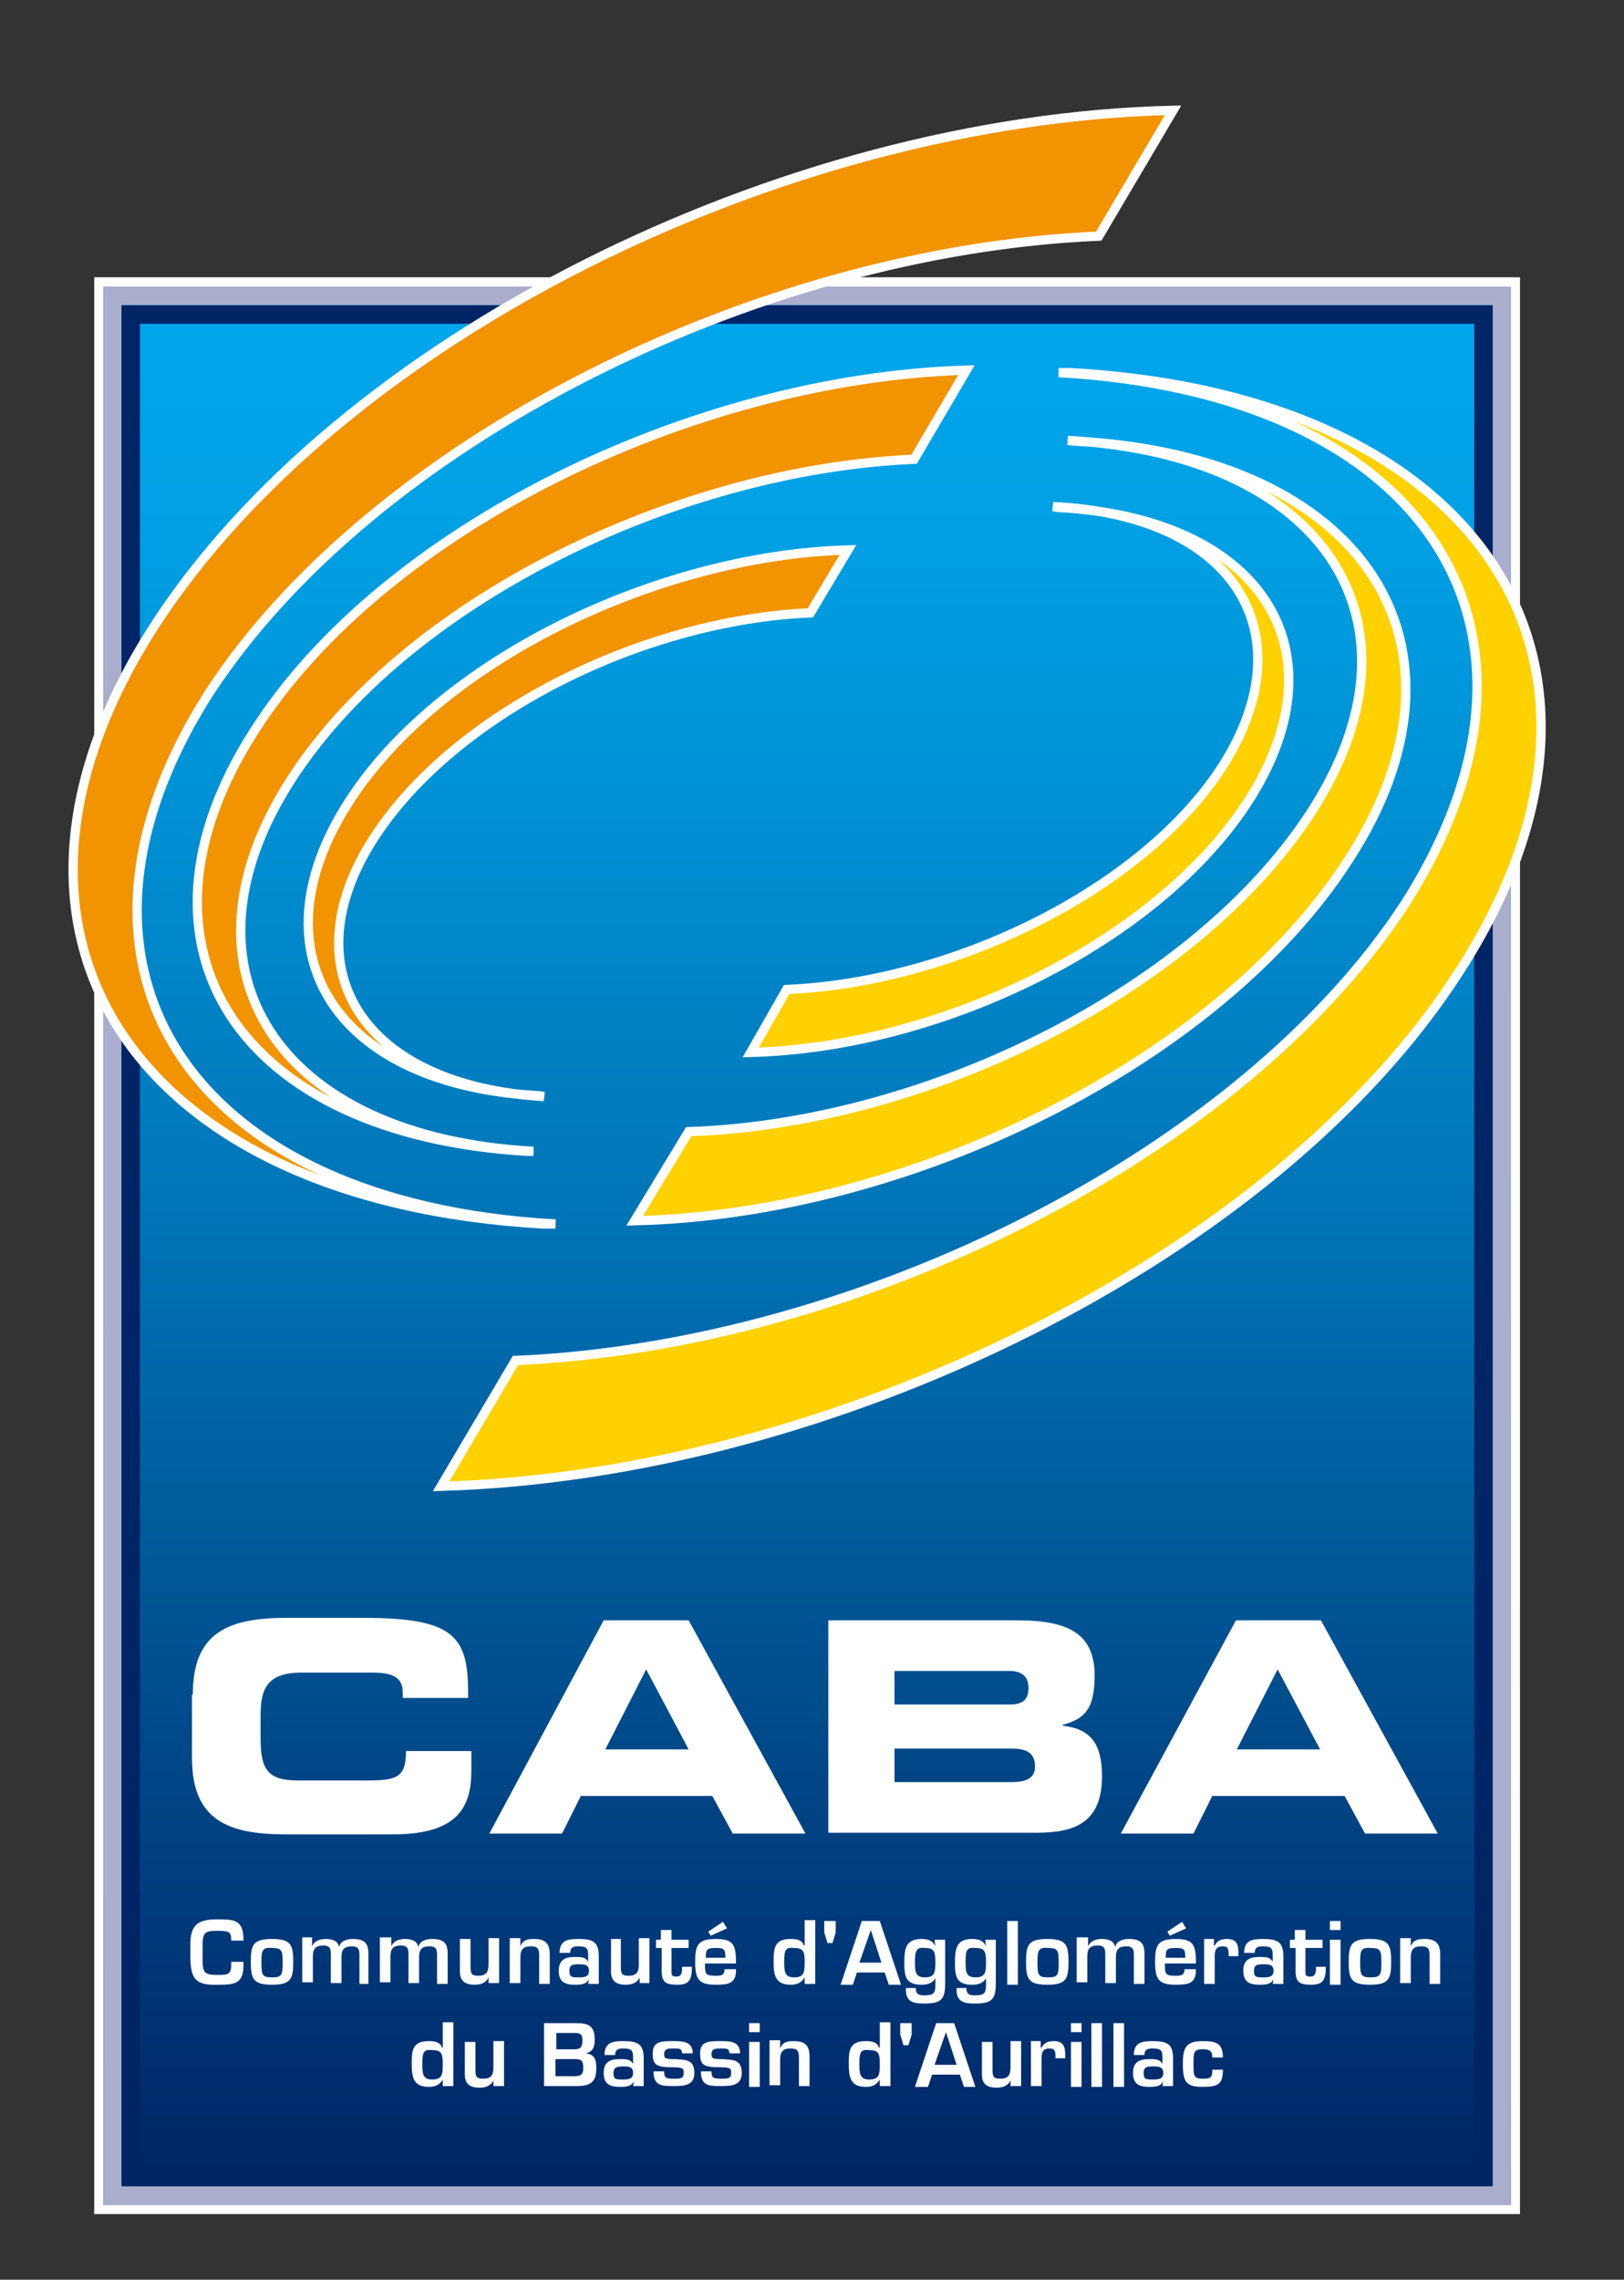 <?xml version="1.0" encoding="utf-8"?>
<!-- Generator: Adobe Illustrator 19.0.1, SVG Export Plug-In . SVG Version: 6.00 Build 0)  -->
<!DOCTYPE svg PUBLIC "-//W3C//DTD SVG 1.1//EN" "http://www.w3.org/Graphics/SVG/1.1/DTD/svg11.dtd">
<svg version="1.1" id="Calque_1" xmlns="http://www.w3.org/2000/svg" xmlns:xlink="http://www.w3.org/1999/xlink" x="0px" y="0px"
	 viewBox="0 0 198.8 279" enable-background="new 0 0 198.8 279" xml:space="preserve">
<rect x="0" y="0" width="198.8" height="279" fill="#333333" stroke="none"/>
<g>
	<linearGradient id="SVGID_1_" gradientUnits="userSpaceOnUse" x1="98.804" y1="270.353" x2="98.804" y2="34.511">
		<stop  offset="0" style="stop-color:#002566"/>
		<stop  offset="7.133025e-02" style="stop-color:#003573"/>
		<stop  offset="0.182" style="stop-color:#004B87"/>
		<stop  offset="0.298" style="stop-color:#00609A"/>
		<stop  offset="0.418" style="stop-color:#0070AA"/>
		<stop  offset="0.543" style="stop-color:#007CB7"/>
		<stop  offset="0.675" style="stop-color:#0084BF"/>
		<stop  offset="0.82" style="stop-color:#0089C5"/>
		<stop  offset="1" style="stop-color:#008BC6"/>
	</linearGradient>
	<polygon fill="url(#SVGID_1_)" stroke="#FFFFFF" stroke-width="1.134" points="12.1,34.5 185.5,34.5 185.5,270.4 12.1,270.4 
		12.1,34.5 	"/>
	<linearGradient id="SVGID_2_" gradientUnits="userSpaceOnUse" x1="98.804" y1="268.652" x2="98.804" y2="36.212">
		<stop  offset="0" style="stop-color:#002566"/>
		<stop  offset="7.133025e-02" style="stop-color:#003573"/>
		<stop  offset="0.182" style="stop-color:#004B87"/>
		<stop  offset="0.298" style="stop-color:#00609A"/>
		<stop  offset="0.418" style="stop-color:#0070AA"/>
		<stop  offset="0.543" style="stop-color:#007CB7"/>
		<stop  offset="0.675" style="stop-color:#0084BF"/>
		<stop  offset="0.82" style="stop-color:#0089C5"/>
		<stop  offset="1" style="stop-color:#008BC6"/>
	</linearGradient>
	<polygon fill="url(#SVGID_2_)" stroke="#AAADCC" stroke-width="2.268" points="13.8,36.2 183.8,36.2 183.8,268.7 13.8,268.7 
		13.8,36.2 	"/>
	<linearGradient id="SVGID_3_" gradientUnits="userSpaceOnUse" x1="98.804" y1="266.417" x2="98.804" y2="38.512">
		<stop  offset="0" style="stop-color:#002566"/>
		<stop  offset="3.989577e-03" style="stop-color:#002566"/>
		<stop  offset="0.277" style="stop-color:#005090"/>
		<stop  offset="0.522" style="stop-color:#0075B7"/>
		<stop  offset="0.732" style="stop-color:#0090D4"/>
		<stop  offset="0.898" style="stop-color:#00A1E5"/>
		<stop  offset="1" style="stop-color:#00A6EB"/>
	</linearGradient>
	<polygon fill="url(#SVGID_3_)" stroke="#002566" stroke-width="2.268" points="16,38.5 181.6,38.5 181.6,266.4 16,266.4 16,38.5 	
		"/>
	<g>
		<path fill-rule="evenodd" clip-rule="evenodd" fill="#FFD100" stroke="#FFFFFF" stroke-width="1.134" d="M54,181.9
			c48-1.4,102.3-28.1,124.7-63.1c24.2-37.6,2.7-70.4-47.7-73.2l-1.4,0c44.9,2.5,63.8,31.4,42.4,65c-19.9,30.5-66.7,54.1-108.9,55.9
			L54,181.9L54,181.9z"/>
		<path fill-rule="evenodd" clip-rule="evenodd" fill="#FFD100" stroke="#FFFFFF" stroke-width="1.134" d="M77.7,149.4
			c33.7-0.8,71.5-19.5,87.4-44.2c17-26.2,1.9-49.3-33.3-51.2l-1.1-0.1c31.4,1.7,44.9,22.2,29.8,45.5c-13.9,21.5-46.7,38.1-76.2,39.1
			L77.7,149.4L77.7,149.4z"/>
		<path fill-rule="evenodd" clip-rule="evenodd" fill="#FFD100" stroke="#FFFFFF" stroke-width="1.134" d="M91.9,128.8
			c23.5-0.6,50-13.7,61-30.9c11.8-18.5,1.4-34.5-23.4-35.8l-0.6-0.1c22,1,31.2,15.3,20.8,31.7c-9.6,15-32.7,26.5-53.4,27.4
			L91.9,128.8L91.9,128.8z"/>
	</g>
	<g>
		<path fill-rule="evenodd" clip-rule="evenodd" fill="#F29300" stroke="#FFFFFF" stroke-width="1.134" d="M143.6,13.5
			c-48.1,1.1-102,28-124.7,63.1c-24.2,37.6-2.7,70.4,47.7,73.2l1.4,0c-44.9-2.5-63.8-31.4-42.4-65c19.9-30.5,66.7-54.1,108.9-55.9
			L143.6,13.5L143.6,13.5z"/>
		<path fill-rule="evenodd" clip-rule="evenodd" fill="#F29300" stroke="#FFFFFF" stroke-width="1.134" d="M118.3,45.3
			c-33.6,1-71.5,19.5-87.2,44.2c-16.9,26.4-1.9,49.3,33.4,51.4l0.8,0c-31.4-1.7-44.7-22.3-29.6-45.6c13.9-21.5,46.7-37.8,76.2-39.1
			L118.3,45.3L118.3,45.3z"/>
		<path fill-rule="evenodd" clip-rule="evenodd" fill="#F29300" stroke="#FFFFFF" stroke-width="1.134" d="M103.8,67.3
			c-23.7,0.7-50.3,13.8-61.2,31c-11.8,18.5-1.4,34.5,23.4,35.8l0.6,0.1c-22.1-1.3-31.3-15.5-20.8-31.7C55.6,87.4,78.5,75.9,99.2,75
			L103.8,67.3L103.8,67.3z"/>
	</g>
	<g>
		<path fill="#FFFFFF" d="M23.6,207.4c0-7.6,4.3-9.4,11.5-9.4h9.4c11.4,0,12.9,2.4,12.8,9.8h-8v-0.7c0-1.9-1.4-2.4-3.7-2.4h-8.7
			c-4.2,0-5,2-5,5.2v2.8c0,3.8,0.8,5.2,4.6,5.2h8.5c3.6,0,4.7-0.4,4.7-3.6h8v2.4c0,4.4-1.6,7.8-9.6,7.8H35c-7.2,0-11.5-1.8-11.5-9.4
			V207.4z"/>
		<path fill="#FFFFFF" d="M73.9,198.3h10.4l14.3,26.1h-8.9l-2.5-4.6H71.1l-2.3,4.6h-8.9L73.9,198.3z M74.1,214.1h10.2l-5.2-9.8
			L74.1,214.1z"/>
		<path fill="#FFFFFF" d="M101.5,198.3h23c6.4,0,9.5,1.7,9.5,6.8c0,4.5-1.6,5.3-3.9,6v0.1c3.5,0.4,4.8,2.3,4.8,6.2
			c0,5.7-3.4,6.9-8,6.9h-25.5V198.3z M109.5,208.6h14.1c1.5,0,2.3-0.5,2.3-2c0-1.5-0.9-2.1-2.3-2.1h-14.1V208.6z M109.5,218.1h14.3
			c1.7,0,2.9-0.4,2.9-1.9c0-1.8-1.2-2.2-2.9-2.2h-14.3V218.1z"/>
		<path fill="#FFFFFF" d="M151.3,198.3h10.4l14.3,26.1h-8.9l-2.5-4.6h-16.2l-2.3,4.6h-8.9L151.3,198.3z M151.4,214.1h10.2l-5.2-9.8
			L151.4,214.1z"/>
	</g>
	<g>
		<path fill="#FFFFFF" d="M28.3,237.7v-0.4c0-0.9-0.4-1-1.7-1c-1.5,0-1.8,0.2-1.8,1.8v1.7c0,1.6,0.2,1.9,1.8,1.9
			c1.2,0,1.7,0,1.7-1.2v-0.4h1.5v0.5c0,2.3-1.3,2.3-3.2,2.3c-2.7,0.1-3.2-0.8-3.3-3.1v-1.8c0-2.5,1-3.1,3.3-3.1c1.9,0,3.1,0,3.2,2.2
			v0.4H28.3z"/>
		<path fill="#FFFFFF" d="M35.9,240.1c0,2.1-0.3,2.8-2.6,2.8c-2.3,0-2.6-0.7-2.6-2.8c0-2.1,0.3-2.8,2.6-2.8
			C35.6,237.3,35.9,238,35.9,240.1z M32,240.2c0,1.5,0.1,1.8,1.3,1.8c1.2,0,1.3-0.3,1.3-1.8c0-1.5-0.1-1.8-1.3-1.8
			C32.1,238.3,32,238.7,32,240.2z"/>
		<path fill="#FFFFFF" d="M38.2,237.4v0.8h0c0.3-0.7,1-0.9,1.7-0.9c0.7,0,1.5,0.2,1.6,1h0c0.2-0.8,1-1,1.7-1c1.4,0,1.9,0.5,1.9,1.8
			v3.7H44v-3.6c0-0.7-0.2-1-0.9-1c-1.1,0-1.3,0.5-1.3,1.4v3.1h-1.3v-3.6c0-0.7-0.2-1-0.9-1c-1.1,0-1.3,0.5-1.3,1.4v3.1H37v-5.5H38.2
			z"/>
		<path fill="#FFFFFF" d="M47.9,237.4v0.8h0c0.3-0.7,1-0.9,1.7-0.9s1.5,0.2,1.6,1h0c0.2-0.8,1-1,1.7-1c1.4,0,1.9,0.5,1.9,1.8v3.7
			h-1.3v-3.6c0-0.7-0.2-1-0.9-1c-1.1,0-1.3,0.5-1.3,1.4v3.1h-1.3v-3.6c0-0.7-0.2-1-0.9-1c-1.1,0-1.3,0.5-1.3,1.4v3.1h-1.3v-5.5H47.9
			z"/>
		<path fill="#FFFFFF" d="M59.8,242.9V242h0c-0.3,0.7-1,0.9-1.7,0.9c-1.1,0-1.8-0.4-1.8-1.6v-4h1.3v3.4c0,0.8,0.1,1.1,0.9,1.1
			c1,0,1.3-0.4,1.3-1.4v-3.2h1.3v5.5H59.8z"/>
		<path fill="#FFFFFF" d="M63.7,237.4v0.8h0c0.3-0.8,0.9-0.9,1.7-0.9c1.4,0,1.9,0.6,1.9,1.9v3.6H66v-3.5c0-0.8-0.2-1.1-1-1.1
			c-1.1,0-1.3,0.5-1.3,1.5v3h-1.3v-5.5H63.7z"/>
		<path fill="#FFFFFF" d="M72.1,242.2L72.1,242.2c-0.3,0.7-1.1,0.7-1.7,0.7c-1.2,0-2-0.3-2-1.7c0-1.3,0.7-1.7,2-1.7
			c0.7,0,1.3,0,1.6,0.6h0v-0.7c0-0.9-0.1-1.2-1.2-1.2c-0.6,0-1,0.1-1,0.8h-1.3c0-1.6,1.1-1.7,2.3-1.7c1.7,0,2.5,0.3,2.5,2.1v3.4
			h-1.3L72.1,242.2z M69.7,241.2c0,0.8,0.3,0.8,1.2,0.8c0.7,0,1.2-0.1,1.2-0.8c0-0.8-0.6-0.8-1.2-0.8
			C70.2,240.4,69.7,240.4,69.7,241.2z"/>
		<path fill="#FFFFFF" d="M78.3,242.9V242h0c-0.3,0.7-1,0.9-1.7,0.9c-1.1,0-1.8-0.4-1.8-1.6v-4H76v3.4c0,0.8,0.1,1.1,0.9,1.1
			c1,0,1.3-0.4,1.3-1.4v-3.2h1.3v5.5H78.3z"/>
		<path fill="#FFFFFF" d="M80.2,237.4h0.7v-1.2h1.3v1.2h2.1v1h-2.1v2.8c0,0.5,0,0.7,0.6,0.7c0.7,0,0.7-0.6,0.7-1.2h1.2
			c0,1.7-0.4,2.2-1.8,2.2c-1.4,0-1.9-0.3-1.9-1.7v-2.8h-0.7V237.4z"/>
		<path fill="#FFFFFF" d="M90.1,241.1c0,1.7-1,1.8-2.5,1.8c-2.1,0-2.5-0.7-2.5-2.8c0-2,0.3-2.8,2.5-2.8c2.2,0,2.5,0.7,2.5,3h-3.8
			c0,1.2,0,1.5,1.2,1.5c0.7,0,1.2,0,1.2-0.8H90.1z M88.8,239.6c0-1.1-0.2-1.2-1.2-1.2c-1.1,0-1.2,0.2-1.2,1.2H88.8z M89,236l-2,0.9
			l-0.3-0.5l1.8-1.2L89,236z"/>
		<path fill="#FFFFFF" d="M98.5,242L98.5,242c-0.4,0.7-1,0.9-1.7,0.9c-2,0-2.1-1.3-2.1-3c0-1.6,0.2-2.6,2.1-2.6
			c0.7,0,1.4,0.1,1.6,0.8h0.1v-3.1h1.3v7.8h-1.3L98.5,242z M96,240c0,1.2,0,2,1.2,2c1.3,0,1.3-0.7,1.3-2c0-1.2-0.2-1.6-1.3-1.6
			C96.2,238.3,96,238.6,96,240z"/>
		<path fill="#FFFFFF" d="M102.3,235.1v1.4l-0.4,1.3h-0.6l-0.4-1.3v-1.4H102.3z"/>
		<path fill="#FFFFFF" d="M104.9,241.4l-0.5,1.5h-1.5l2.6-7.8h2.2l2.6,7.8h-1.5l-0.5-1.5H104.9z M106.6,236.2L106.6,236.2l-1.4,4
			h2.7L106.6,236.2z"/>
		<path fill="#FFFFFF" d="M114.5,242.1L114.5,242.1c-0.4,0.7-1.1,0.8-1.7,0.8c-1.9,0-2.1-1-2.1-2.6c0-1.7,0.1-3,2.1-3
			c0.8,0,1.4,0.2,1.7,0.9h0l-0.1-0.8h1.3v5.4c0,2-0.6,2.4-2.6,2.4c-1.3,0-2.3-0.2-2.2-1.9h1.2c0,0.7,0.3,0.9,1,0.9
			c1.1,0,1.4-0.2,1.4-1.2V242.1z M112,240c0,1.2,0,2,1.2,2c1.3,0,1.3-0.7,1.3-2c0-1.2-0.2-1.6-1.3-1.6
			C112.3,238.3,112,238.6,112,240z"/>
		<path fill="#FFFFFF" d="M120.7,242.1L120.7,242.1c-0.4,0.7-1.1,0.8-1.7,0.8c-1.9,0-2.1-1-2.1-2.6c0-1.7,0.1-3,2.1-3
			c0.8,0,1.4,0.2,1.7,0.9h0l-0.1-0.8h1.3v5.4c0,2-0.6,2.4-2.6,2.4c-1.3,0-2.3-0.2-2.2-1.9h1.2c0,0.7,0.3,0.9,1,0.9
			c1.1,0,1.4-0.2,1.4-1.2V242.1z M118.2,240c0,1.2,0,2,1.2,2c1.3,0,1.3-0.7,1.3-2c0-1.2-0.2-1.6-1.3-1.6
			C118.4,238.3,118.2,238.6,118.2,240z"/>
		<path fill="#FFFFFF" d="M124.6,242.9h-1.3v-7.8h1.3V242.9z"/>
		<path fill="#FFFFFF" d="M130.8,240.1c0,2.1-0.3,2.8-2.6,2.8s-2.6-0.7-2.6-2.8c0-2.1,0.3-2.8,2.6-2.8S130.8,238,130.8,240.1z
			 M127,240.2c0,1.5,0.1,1.8,1.3,1.8c1.2,0,1.3-0.3,1.3-1.8c0-1.5-0.1-1.8-1.3-1.8C127.1,238.3,127,238.7,127,240.2z"/>
		<path fill="#FFFFFF" d="M133.2,237.4v0.8h0c0.3-0.7,1-0.9,1.7-0.9c0.7,0,1.5,0.2,1.6,1h0c0.2-0.8,1-1,1.7-1c1.4,0,1.9,0.5,1.9,1.8
			v3.7h-1.3v-3.6c0-0.7-0.2-1-0.9-1c-1.1,0-1.3,0.5-1.3,1.4v3.1h-1.3v-3.6c0-0.7-0.2-1-0.9-1c-1.1,0-1.3,0.5-1.3,1.4v3.1h-1.3v-5.5
			H133.2z"/>
		<path fill="#FFFFFF" d="M146.4,241.1c0,1.7-1,1.8-2.5,1.8c-2.1,0-2.5-0.7-2.5-2.8c0-2,0.3-2.8,2.5-2.8c2.2,0,2.5,0.7,2.5,3h-3.8
			c0,1.2,0,1.5,1.2,1.5c0.7,0,1.2,0,1.2-0.8H146.4z M145.1,239.6c0-1.1-0.2-1.2-1.2-1.2c-1.1,0-1.2,0.2-1.2,1.2H145.1z M145.2,236
			l-2,0.9l-0.3-0.5l1.8-1.2L145.2,236z"/>
		<path fill="#FFFFFF" d="M148.6,237.4l0,0.7h0.1c0.3-0.6,0.8-0.8,1.5-0.8c1.2,0,1.4,0.7,1.4,1.7v0.4h-1.2v-0.3
			c0-0.6-0.1-0.9-0.7-0.9c-0.8,0-1,0.4-1,1.2v3.4h-1.3v-5.5H148.6z"/>
		<path fill="#FFFFFF" d="M155.9,242.2L155.9,242.2c-0.3,0.7-1.1,0.7-1.7,0.7c-1.2,0-2-0.3-2-1.7c0-1.3,0.7-1.7,2-1.7
			c0.7,0,1.3,0,1.6,0.6h0v-0.7c0-0.9-0.1-1.2-1.2-1.2c-0.6,0-1,0.1-1,0.8h-1.3c0-1.6,1.1-1.7,2.3-1.7c1.7,0,2.5,0.3,2.5,2.1v3.4
			h-1.3L155.9,242.2z M153.5,241.2c0,0.8,0.3,0.8,1.2,0.8c0.7,0,1.2-0.1,1.2-0.8c0-0.8-0.6-0.8-1.2-0.8
			C154,240.4,153.5,240.4,153.5,241.2z"/>
		<path fill="#FFFFFF" d="M157.8,237.4h0.7v-1.2h1.3v1.2h2.1v1h-2.1v2.8c0,0.5,0,0.7,0.6,0.7c0.7,0,0.7-0.6,0.7-1.2h1.2
			c0,1.7-0.4,2.2-1.8,2.2c-1.4,0-1.9-0.3-1.9-1.7v-2.8h-0.7V237.4z"/>
		<path fill="#FFFFFF" d="M164.1,236.2h-1.3v-1.1h1.3V236.2z M164.1,242.9h-1.3v-5.5h1.3V242.9z"/>
		<path fill="#FFFFFF" d="M170.3,240.1c0,2.1-0.3,2.8-2.6,2.8c-2.3,0-2.6-0.7-2.6-2.8c0-2.1,0.3-2.8,2.6-2.8
			C170,237.3,170.3,238,170.3,240.1z M166.5,240.2c0,1.5,0.1,1.8,1.3,1.8c1.2,0,1.3-0.3,1.3-1.8c0-1.5-0.1-1.8-1.3-1.8
			C166.6,238.3,166.5,238.7,166.5,240.2z"/>
		<path fill="#FFFFFF" d="M172.7,237.4v0.8h0c0.3-0.8,0.9-0.9,1.7-0.9c1.4,0,1.9,0.6,1.9,1.9v3.6H175v-3.5c0-0.8-0.2-1.1-1-1.1
			c-1.1,0-1.3,0.5-1.3,1.5v3h-1.3v-5.5H172.7z"/>
		<path fill="#FFFFFF" d="M54.2,254.5L54.2,254.5c-0.4,0.7-1,0.9-1.7,0.9c-2,0-2.1-1.3-2.1-3c0-1.6,0.2-2.6,2.1-2.6
			c0.7,0,1.4,0.1,1.6,0.8h0.1v-3.1h1.3v7.8h-1.3L54.2,254.5z M51.7,252.5c0,1.2,0,2,1.2,2c1.3,0,1.3-0.7,1.3-2
			c0-1.2-0.2-1.6-1.3-1.6C51.9,250.8,51.7,251.1,51.7,252.5z"/>
		<path fill="#FFFFFF" d="M60.4,255.4v-0.8h0c-0.3,0.7-1,0.9-1.7,0.9c-1.1,0-1.8-0.4-1.8-1.6v-4h1.3v3.4c0,0.8,0.1,1.1,0.9,1.1
			c1,0,1.3-0.4,1.3-1.4v-3.2h1.3v5.5H60.4z"/>
		<path fill="#FFFFFF" d="M66.6,255.4v-7.8h3.9c1.5,0,2.3,0.3,2.3,2c0,0.9-0.2,1.5-1.1,1.7v0c1.1,0.1,1.3,0.8,1.3,1.8
			c0,1.7-0.7,2.2-2.4,2.2H66.6z M68.1,250.8h2.2c0.8,0,1-0.3,1-1.1c0-0.8-0.3-0.9-1.1-0.9h-2.1V250.8z M68.1,254.1h2
			c0.9,0,1.3-0.1,1.3-1c0-0.9-0.2-1.1-1.1-1.1h-2.3V254.1z"/>
		<path fill="#FFFFFF" d="M77.6,254.7L77.6,254.7c-0.3,0.7-1.1,0.7-1.7,0.7c-1.2,0-2-0.3-2-1.7c0-1.3,0.7-1.7,2-1.7
			c0.7,0,1.3,0,1.6,0.6h0v-0.7c0-0.9-0.1-1.2-1.2-1.2c-0.6,0-1,0.1-1,0.8H74c0-1.6,1.1-1.7,2.3-1.7c1.7,0,2.5,0.3,2.5,2.1v3.4h-1.3
			L77.6,254.7z M75.1,253.7c0,0.8,0.3,0.8,1.2,0.8c0.7,0,1.2-0.1,1.2-0.8c0-0.8-0.6-0.8-1.2-0.8C75.7,252.9,75.1,252.9,75.1,253.7z"
			/>
		<path fill="#FFFFFF" d="M83.5,251.4c0-0.7-0.3-0.7-1-0.7s-1.2,0-1.2,0.7c0,0.5,0.1,0.6,1.3,0.6c1.3,0.1,2.4,0,2.4,1.7
			c0,1.5-1.2,1.6-2.5,1.6c-1.5,0-2.5,0-2.5-1.8h1.3c0,0.8,0.2,0.9,1.2,0.9c0.8,0,1.2,0,1.2-0.7c0-0.5,0-0.7-1.4-0.7
			c-2,0-2.4-0.3-2.4-1.7c0-1.5,1.1-1.5,2.5-1.5c1.1,0,2.4,0,2.4,1.5H83.5z"/>
		<path fill="#FFFFFF" d="M89.3,251.4c0-0.7-0.3-0.7-1-0.7c-0.7,0-1.2,0-1.2,0.7c0,0.5,0.1,0.6,1.3,0.6c1.3,0.1,2.4,0,2.4,1.7
			c0,1.5-1.2,1.6-2.5,1.6c-1.5,0-2.5,0-2.5-1.8h1.3c0,0.8,0.2,0.9,1.2,0.9c0.8,0,1.2,0,1.2-0.7c0-0.5,0-0.7-1.4-0.7
			c-2,0-2.4-0.3-2.4-1.7c0-1.5,1.1-1.5,2.5-1.5c1.1,0,2.4,0,2.4,1.5H89.3z"/>
		<path fill="#FFFFFF" d="M93,248.7h-1.3v-1.1H93V248.7z M93,255.4h-1.3v-5.5H93V255.4z"/>
		<path fill="#FFFFFF" d="M95.5,249.9v0.8h0c0.3-0.8,0.9-0.9,1.7-0.9c1.4,0,1.9,0.6,1.9,1.9v3.6h-1.3v-3.5c0-0.8-0.2-1.1-1-1.1
			c-1.1,0-1.3,0.5-1.3,1.5v3h-1.3v-5.5H95.5z"/>
		<path fill="#FFFFFF" d="M107.7,254.5L107.7,254.5c-0.4,0.7-1,0.9-1.7,0.9c-2,0-2.1-1.3-2.1-3c0-1.6,0.2-2.6,2.1-2.6
			c0.7,0,1.4,0.1,1.6,0.8h0.1v-3.1h1.3v7.8h-1.3L107.7,254.5z M105.2,252.5c0,1.2,0,2,1.2,2c1.3,0,1.3-0.7,1.3-2
			c0-1.2-0.2-1.6-1.3-1.6C105.4,250.8,105.2,251.1,105.2,252.5z"/>
		<path fill="#FFFFFF" d="M111.6,247.6v1.4l-0.4,1.3h-0.6l-0.4-1.3v-1.4H111.6z"/>
		<path fill="#FFFFFF" d="M114.1,253.9l-0.5,1.5H112l2.6-7.8h2.2l2.6,7.8H118l-0.5-1.5H114.1z M115.8,248.7L115.8,248.7l-1.4,4h2.7
			L115.8,248.7z"/>
		<path fill="#FFFFFF" d="M123.7,255.4v-0.8h0c-0.3,0.7-1,0.9-1.7,0.9c-1.1,0-1.8-0.4-1.8-1.6v-4h1.3v3.4c0,0.8,0.1,1.1,0.9,1.1
			c1,0,1.3-0.4,1.3-1.4v-3.2h1.3v5.5H123.7z"/>
		<path fill="#FFFFFF" d="M127.4,249.9l0,0.7h0.1c0.3-0.6,0.8-0.8,1.5-0.8c1.2,0,1.4,0.7,1.4,1.7v0.4h-1.2v-0.3
			c0-0.6-0.1-0.9-0.7-0.9c-0.8,0-1,0.4-1,1.2v3.4h-1.3v-5.5H127.4z"/>
		<path fill="#FFFFFF" d="M132.4,248.7h-1.3v-1.1h1.3V248.7z M132.4,255.4h-1.3v-5.5h1.3V255.4z"/>
		<path fill="#FFFFFF" d="M134.9,255.4h-1.3v-7.8h1.3V255.4z"/>
		<path fill="#FFFFFF" d="M137.6,255.4h-1.3v-7.8h1.3V255.4z"/>
		<path fill="#FFFFFF" d="M142.4,254.7L142.4,254.7c-0.3,0.7-1.1,0.7-1.7,0.7c-1.2,0-2-0.3-2-1.7c0-1.3,0.7-1.7,2-1.7
			c0.7,0,1.3,0,1.6,0.6h0v-0.7c0-0.9-0.1-1.2-1.2-1.2c-0.6,0-1,0.1-1,0.8h-1.3c0-1.6,1.1-1.7,2.3-1.7c1.7,0,2.5,0.3,2.5,2.1v3.4
			h-1.3L142.4,254.7z M140,253.7c0,0.8,0.3,0.8,1.2,0.8c0.7,0,1.2-0.1,1.2-0.8c0-0.8-0.6-0.8-1.2-0.8
			C140.5,252.9,140,252.9,140,253.7z"/>
		<path fill="#FFFFFF" d="M149.7,253.3c0,1.8-0.6,2.1-2.5,2.1c-2,0-2.4-0.6-2.4-2.8c0-1.9,0.3-2.8,2.4-2.8c1.6,0,2.5,0.2,2.5,2h-1.3
			c0-0.8-0.3-1-1.2-1c-1.1,0-1.1,0.4-1.1,1.8c0,1.4,0,1.8,1.1,1.8c1.1,0,1.2-0.2,1.2-1.1H149.7z"/>
	</g>
</g>
</svg>
